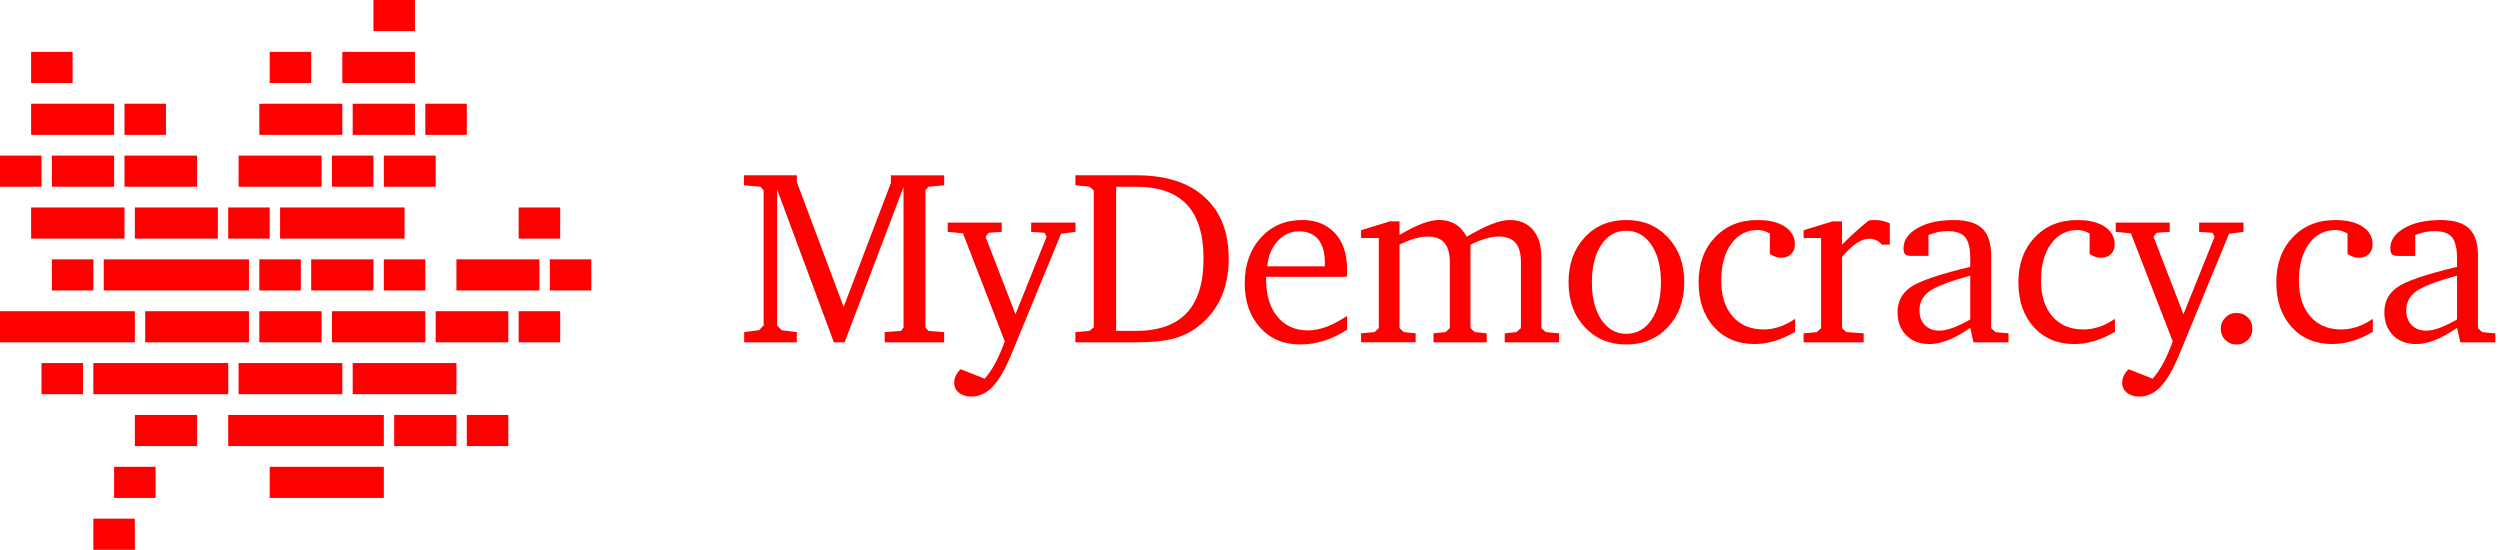 <?xml version="1.0" encoding="UTF-8" standalone="no"?>
<!-- Created with Inkscape (http://www.inkscape.org/) -->

<svg
   xmlns:dc="http://purl.org/dc/elements/1.1/"
   xmlns:cc="http://creativecommons.org/ns#"
   xmlns:rdf="http://www.w3.org/1999/02/22-rdf-syntax-ns#"
   xmlns:svg="http://www.w3.org/2000/svg"
   xmlns="http://www.w3.org/2000/svg"
   version="1.1"
   width="100%"
   height="100%"
   viewBox="0 0 241 53"
   id="svg4109"
   style="stroke-width:1;stroke-linecap:round">
  <title
     data-reactid=".0.0.0.0.0.0.0.0"
     id="appLogo">MyDemocracy.ca</title>
  <defs
     id="defs4188" />
  <g
     id="g4112"
     style="fill:#ff0000">
    <g
       id="Landing"
       style="fill:none;stroke:none">
      <g
         transform="translate(-20,-26)"
         id="Landing-–-Mobile-(elecReform)"
         style="fill:#ff0000">
        <g
           transform="translate(20,26)"
           id="Logo">
          <g
             id="g4117">
            <path
               d="m 71.738,33 0,-0.984 1.441,-0.188 0.434,-0.457 0,-13.031 L 73.309,18 l -1.594,-0.141 0,-0.961 5.098,0 0,0.645 4.512,12.047 4.559,-11.953 0,-0.738 5.133,0 0,0.961 L 89.504,18 l -0.293,0.34 0,13.219 0.293,0.34 1.512,0.117 0,0.984 -5.73,0 0,-0.984 1.582,-0.117 0.234,-0.34 0,-13.535 L 81.418,33 l -1.031,0 -5.473,-14.73 0,13.102 0.434,0.457 1.465,0.188 0,0.984 -5.074,0 z m 19.627,-11.543 5.203,0 0,0.891 -1.266,0.094 -0.293,0.387 2.883,7.465 3,-7.465 -0.188,-0.387 -1.301,-0.094 0,-0.891 4.277,0 0,0.891 -1.395,0.188 -4.805,11.66 c -0.586,1.414 -1.184,2.439 -1.793,3.076 -0.609,0.637 -1.289,0.955 -2.039,0.955 -0.5,0 -0.902,-0.123 -1.207,-0.369 -0.305,-0.246 -0.457,-0.568 -0.457,-0.967 0,-0.234 0.053,-0.461 0.158,-0.68 0.105,-0.219 0.26,-0.426 0.463,-0.621 l 2.309,0.914 c 0.352,-0.375 0.693,-0.871 1.025,-1.488 0.332,-0.617 0.639,-1.32 0.92,-2.109 l -4.031,-10.418 -1.465,-0.141 0,-0.891 z M 107.595,18 l 0,13.898 1.898,0 c 2.188,0 3.822,-0.576 4.904,-1.729 1.082,-1.152 1.623,-2.896 1.623,-5.232 0,-2.336 -0.537,-4.076 -1.611,-5.221 C 113.335,18.572 111.696,18 109.493,18 l -1.898,0 z m 1.992,-1.102 c 2.813,0 4.992,0.701 6.539,2.104 1.547,1.402 2.32,3.381 2.32,5.936 0,1.422 -0.252,2.686 -0.756,3.791 -0.504,1.105 -1.252,2.033 -2.244,2.783 -0.703,0.531 -1.496,0.912 -2.379,1.143 C 112.184,32.885 111.024,33 109.587,33 l -5.918,0 0,-0.984 1.359,-0.117 0.41,-0.34 0,-13.219 L 105.028,18 l -1.359,-0.141 0,-0.961 5.918,0 z m 18.127,8.777 0,-0.375 c 0,-0.969 -0.213,-1.711 -0.639,-2.227 -0.426,-0.516 -1.045,-0.773 -1.857,-0.773 -0.797,0 -1.486,0.318 -2.068,0.955 -0.582,0.637 -0.908,1.443 -0.979,2.42 l 5.543,0 z m 2.145,4.781 0,1.324 c -0.711,0.469 -1.449,0.824 -2.215,1.066 -0.766,0.242 -1.535,0.363 -2.309,0.363 -1.586,0 -2.873,-0.545 -3.861,-1.635 -0.988,-1.09 -1.482,-2.51 -1.482,-4.26 0,-1.797 0.518,-3.264 1.553,-4.4 1.035,-1.137 2.365,-1.705 3.99,-1.705 1.328,0 2.381,0.424 3.158,1.271 0.777,0.848 1.166,2.002 1.166,3.463 0,0.195 -0.002,0.344 -0.006,0.445 -0.004,0.102 -0.014,0.199 -0.029,0.293 l -7.77,0 0,0.27 c 0,1.508 0.363,2.701 1.09,3.58 0.727,0.879 1.707,1.318 2.941,1.318 0.57,0 1.162,-0.113 1.775,-0.34 0.613,-0.227 1.279,-0.578 1.998,-1.055 z m 11.53,-7.629 c 0.922,-0.547 1.723,-0.953 2.402,-1.219 0.68,-0.266 1.254,-0.398 1.723,-0.398 0.969,0 1.723,0.314 2.262,0.943 0.539,0.629 0.809,1.51 0.809,2.643 l 0,6.832 0.434,0.387 1.277,0.117 0,0.867 -5.238,0 0,-0.867 1.125,-0.117 0.434,-0.387 0,-6.352 c 0,-0.852 -0.176,-1.477 -0.527,-1.875 -0.352,-0.398 -0.895,-0.598 -1.629,-0.598 -0.367,0 -0.775,0.064 -1.225,0.193 -0.449,0.129 -0.943,0.326 -1.482,0.592 l 0,8.039 0.422,0.387 1.137,0.117 0,0.867 -5.121,0 0,-0.867 1.16,-0.117 0.41,-0.387 0,-6.352 c 0,-0.844 -0.174,-1.467 -0.521,-1.869 -0.348,-0.402 -0.881,-0.604 -1.6,-0.604 -0.391,0 -0.811,0.064 -1.26,0.193 -0.449,0.129 -0.939,0.326 -1.471,0.592 l 0,8.039 0.41,0.387 1.148,0.117 0,0.867 -5.262,0 0,-0.867 1.301,-0.117 0.41,-0.387 0,-8.684 -1.711,0 0,-0.75 2.789,-0.855 0.914,0 0,1.312 c 0.836,-0.492 1.564,-0.855 2.186,-1.09 0.621,-0.234 1.174,-0.352 1.658,-0.352 0.586,0 1.104,0.137 1.553,0.41 0.449,0.273 0.811,0.676 1.084,1.207 z m 15.385,-0.586 c -1,0 -1.803,0.451 -2.408,1.354 -0.605,0.902 -0.908,2.107 -0.908,3.615 0,1.508 0.305,2.713 0.914,3.615 0.609,0.902 1.41,1.354 2.402,1.354 1.008,0 1.816,-0.449 2.426,-1.348 0.609,-0.898 0.914,-2.105 0.914,-3.621 0,-1.5 -0.307,-2.703 -0.92,-3.609 -0.613,-0.906 -1.42,-1.359 -2.42,-1.359 z m 0,-1.031 c 1.633,0 2.973,0.561 4.02,1.682 1.047,1.121 1.57,2.561 1.57,4.318 0,1.758 -0.525,3.197 -1.576,4.318 -1.051,1.121 -2.389,1.682 -4.014,1.682 -1.625,0 -2.959,-0.559 -4.002,-1.676 -1.043,-1.117 -1.564,-2.559 -1.564,-4.324 0,-1.766 0.518,-3.207 1.553,-4.324 1.035,-1.117 2.373,-1.676 4.014,-1.676 z m 16.276,10.781 c -0.672,0.391 -1.332,0.684 -1.98,0.879 -0.648,0.195 -1.289,0.293 -1.922,0.293 -1.625,0 -2.932,-0.545 -3.92,-1.635 -0.988,-1.09 -1.482,-2.529 -1.482,-4.318 0,-1.773 0.525,-3.217 1.576,-4.33 1.051,-1.113 2.42,-1.67 4.107,-1.67 1.117,0 1.996,0.213 2.637,0.639 0.641,0.426 0.961,0.998 0.961,1.717 0,0.383 -0.121,0.691 -0.363,0.926 -0.242,0.234 -0.566,0.352 -0.973,0.352 -0.18,0 -0.359,-0.031 -0.539,-0.094 -0.18,-0.062 -0.359,-0.152 -0.539,-0.27 l 0,-1.969 c -0.188,-0.109 -0.379,-0.193 -0.574,-0.252 -0.195,-0.059 -0.391,-0.088 -0.586,-0.088 -1.062,0 -1.916,0.443 -2.561,1.33 -0.645,0.887 -0.967,2.068 -0.967,3.545 0,1.461 0.365,2.611 1.096,3.451 0.73,0.84 1.725,1.26 2.982,1.26 0.523,0 1.035,-0.084 1.535,-0.252 0.5,-0.168 1.004,-0.424 1.512,-0.768 l 0,1.254 z M 173.868,33 l 0,-0.867 1.277,-0.117 0.41,-0.387 0,-8.684 -1.688,0 0,-0.75 2.789,-0.855 0.914,0 0,2.25 c 0.391,-0.398 0.799,-0.791 1.225,-1.178 0.426,-0.387 0.873,-0.768 1.342,-1.143 0.07,-0.023 0.146,-0.039 0.229,-0.047 0.082,-0.008 0.205,-0.012 0.369,-0.012 0.242,0 0.48,0.025 0.715,0.076 0.234,0.051 0.477,0.131 0.727,0.24 l 0,2.062 -0.762,0 c -0.156,-0.188 -0.338,-0.33 -0.545,-0.428 -0.207,-0.098 -0.436,-0.146 -0.686,-0.146 -0.383,0 -0.787,0.143 -1.213,0.428 -0.426,0.285 -0.893,0.729 -1.4,1.33 l 0,6.855 0.41,0.387 1.676,0.117 0,0.867 -5.789,0 z m 16.065,-2.203 0,-4.23 c -2.008,0.555 -3.326,1.062 -3.955,1.523 -0.629,0.461 -0.943,1.066 -0.943,1.816 0,0.602 0.174,1.08 0.521,1.436 0.348,0.355 0.814,0.533 1.4,0.533 0.375,0 0.807,-0.09 1.295,-0.27 0.488,-0.18 1.049,-0.449 1.682,-0.809 z m 0,0.809 c -0.773,0.531 -1.482,0.924 -2.127,1.178 -0.645,0.254 -1.248,0.381 -1.811,0.381 -0.93,0 -1.674,-0.281 -2.232,-0.844 -0.559,-0.563 -0.838,-1.305 -0.838,-2.227 0,-1.023 0.42,-1.828 1.26,-2.414 0.84,-0.586 2.756,-1.238 5.748,-1.957 l 0,-0.762 c 0,-1.008 -0.164,-1.707 -0.492,-2.098 -0.328,-0.391 -0.898,-0.586 -1.711,-0.586 -0.305,0 -0.605,0.031 -0.902,0.094 -0.297,0.062 -0.605,0.156 -0.926,0.281 l 0,2.016 -1.652,0 c -0.289,0 -0.486,-0.053 -0.592,-0.158 -0.105,-0.105 -0.158,-0.299 -0.158,-0.58 0,-0.781 0.451,-1.43 1.354,-1.945 0.902,-0.516 2.068,-0.773 3.498,-0.773 1.258,0 2.172,0.273 2.742,0.82 0.57,0.547 0.855,1.426 0.855,2.637 l 0,6.961 0.41,0.387 1.266,0.117 0,0.867 -3.375,0 -0.316,-1.395 z m 13.944,0.387 c -0.672,0.391 -1.332,0.684 -1.98,0.879 -0.648,0.195 -1.289,0.293 -1.922,0.293 -1.625,0 -2.932,-0.545 -3.92,-1.635 -0.988,-1.09 -1.482,-2.529 -1.482,-4.318 0,-1.773 0.525,-3.217 1.576,-4.33 1.051,-1.113 2.42,-1.67 4.107,-1.67 1.117,0 1.996,0.213 2.637,0.639 0.641,0.426 0.961,0.998 0.961,1.717 0,0.383 -0.121,0.691 -0.363,0.926 -0.242,0.234 -0.566,0.352 -0.973,0.352 -0.18,0 -0.359,-0.031 -0.539,-0.094 -0.18,-0.062 -0.359,-0.152 -0.539,-0.27 l 0,-1.969 c -0.188,-0.109 -0.379,-0.193 -0.574,-0.252 -0.195,-0.059 -0.391,-0.088 -0.586,-0.088 -1.063,0 -1.916,0.443 -2.561,1.33 -0.645,0.887 -0.967,2.068 -0.967,3.545 0,1.461 0.365,2.611 1.096,3.451 0.73,0.84 1.725,1.26 2.982,1.26 0.523,0 1.035,-0.084 1.535,-0.252 0.5,-0.168 1.004,-0.424 1.512,-0.768 l 0,1.254 z m 0.081,-10.535 5.203,0 0,0.891 -1.266,0.094 -0.293,0.387 2.883,7.465 3,-7.465 -0.188,-0.387 -1.301,-0.094 0,-0.891 4.277,0 0,0.891 -1.395,0.188 -4.805,11.66 c -0.586,1.414 -1.184,2.439 -1.793,3.076 -0.609,0.637 -1.289,0.955 -2.039,0.955 -0.5,0 -0.902,-0.123 -1.207,-0.369 -0.305,-0.246 -0.457,-0.568 -0.457,-0.967 0,-0.234 0.053,-0.461 0.158,-0.68 0.105,-0.219 0.26,-0.426 0.463,-0.621 l 2.309,0.914 c 0.352,-0.375 0.693,-0.871 1.025,-1.488 0.332,-0.617 0.639,-1.32 0.92,-2.109 l -4.031,-10.418 -1.465,-0.141 0,-0.891 z m 11.659,8.707 c 0.422,0 0.779,0.148 1.072,0.445 0.293,0.297 0.439,0.66 0.439,1.09 0,0.422 -0.148,0.779 -0.445,1.072 -0.297,0.293 -0.652,0.439 -1.066,0.439 -0.43,0 -0.793,-0.145 -1.09,-0.434 -0.297,-0.289 -0.445,-0.648 -0.445,-1.078 0,-0.422 0.148,-0.783 0.445,-1.084 0.297,-0.301 0.66,-0.451 1.09,-0.451 z m 13.123,1.828 c -0.672,0.391 -1.332,0.684 -1.98,0.879 -0.648,0.195 -1.289,0.293 -1.922,0.293 -1.625,0 -2.932,-0.545 -3.92,-1.635 -0.988,-1.09 -1.482,-2.529 -1.482,-4.318 0,-1.773 0.525,-3.217 1.576,-4.33 1.051,-1.113 2.42,-1.67 4.107,-1.67 1.117,0 1.996,0.213 2.637,0.639 0.641,0.426 0.961,0.998 0.961,1.717 0,0.383 -0.121,0.691 -0.363,0.926 -0.242,0.234 -0.566,0.352 -0.973,0.352 -0.18,0 -0.359,-0.031 -0.539,-0.094 -0.18,-0.062 -0.359,-0.152 -0.539,-0.27 l 0,-1.969 c -0.188,-0.109 -0.379,-0.193 -0.574,-0.252 -0.195,-0.059 -0.391,-0.088 -0.586,-0.088 -1.063,0 -1.916,0.443 -2.561,1.33 -0.645,0.887 -0.967,2.068 -0.967,3.545 0,1.461 0.365,2.611 1.096,3.451 0.73,0.84 1.725,1.26 2.982,1.26 0.523,0 1.035,-0.084 1.535,-0.252 0.5,-0.168 1.004,-0.424 1.512,-0.768 l 0,1.254 z m 8.12,-1.195 0,-4.23 c -2.008,0.555 -3.326,1.062 -3.955,1.523 -0.629,0.461 -0.943,1.066 -0.943,1.816 0,0.602 0.174,1.08 0.521,1.436 0.348,0.355 0.814,0.533 1.4,0.533 0.375,0 0.807,-0.09 1.295,-0.27 0.488,-0.18 1.049,-0.449 1.682,-0.809 z m 0,0.809 c -0.773,0.531 -1.482,0.924 -2.127,1.178 -0.645,0.254 -1.248,0.381 -1.811,0.381 -0.93,0 -1.674,-0.281 -2.232,-0.844 -0.559,-0.563 -0.838,-1.305 -0.838,-2.227 0,-1.023 0.42,-1.828 1.26,-2.414 0.84,-0.586 2.756,-1.238 5.748,-1.957 l 0,-0.762 c 0,-1.008 -0.164,-1.707 -0.492,-2.098 -0.328,-0.391 -0.898,-0.586 -1.711,-0.586 -0.305,0 -0.605,0.031 -0.902,0.094 -0.297,0.062 -0.605,0.156 -0.926,0.281 l 0,2.016 -1.652,0 c -0.289,0 -0.486,-0.053 -0.592,-0.158 -0.105,-0.105 -0.158,-0.299 -0.158,-0.58 0,-0.781 0.451,-1.43 1.354,-1.945 0.902,-0.516 2.068,-0.773 3.498,-0.773 1.258,0 2.172,0.273 2.742,0.82 0.57,0.547 0.855,1.426 0.855,2.637 l 0,6.961 0.41,0.387 1.266,0.117 0,0.867 -3.375,0 -0.316,-1.395 z"
               id="MyDemocracy.ca" />
            <g
               id="leafIllustration">
              <rect
                 width="4"
                 height="3"
                 x="3"
                 y="5"
                 id="Rectangle-4" />
              <rect
                 width="8"
                 height="3"
                 x="3"
                 y="10"
                 id="Rectangle-4-Copy" />
              <rect
                 width="6"
                 height="3"
                 x="5"
                 y="15"
                 id="Rectangle-4-Copy-3" />
              <rect
                 width="7"
                 height="3"
                 x="12"
                 y="15"
                 id="rect4124" />
              <rect
                 width="9"
                 height="3"
                 x="3"
                 y="20"
                 id="Rectangle-4-Copy-21" />
              <rect
                 width="8"
                 height="3"
                 x="23"
                 y="15"
                 id="Rectangle-4-Copy-6" />
              <rect
                 width="12"
                 height="3"
                 x="27"
                 y="20"
                 id="Rectangle-4-Copy-20" />
              <rect
                 width="4"
                 height="3"
                 x="32"
                 y="15"
                 id="rect4129" />
              <rect
                 width="5"
                 height="3"
                 x="37"
                 y="15"
                 id="rect4131" />
              <rect
                 width="6"
                 height="3"
                 x="34"
                 y="10"
                 id="Rectangle-4-Copy-7" />
              <rect
                 width="8"
                 height="3"
                 x="25"
                 y="10"
                 id="rect4134" />
              <rect
                 width="4"
                 height="3"
                 x="0"
                 y="15"
                 id="Rectangle-4-Copy-4" />
              <rect
                 width="4"
                 height="3"
                 x="5"
                 y="25"
                 id="Rectangle-4-Copy-19" />
              <rect
                 width="8"
                 height="3"
                 x="13"
                 y="20"
                 id="Rectangle-4-Copy-5" />
              <rect
                 width="4"
                 height="3"
                 x="22"
                 y="20"
                 id="rect4139" />
              <rect
                 width="14"
                 height="3"
                 x="10"
                 y="25"
                 id="rect4141" />
              <rect
                 width="4"
                 height="3"
                 x="25"
                 y="25"
                 id="rect4143" />
              <rect
                 width="6"
                 height="3"
                 x="30"
                 y="25"
                 id="rect4145" />
              <rect
                 width="4"
                 height="3"
                 x="37"
                 y="25"
                 id="rect4147" />
              <rect
                 width="8"
                 height="3"
                 x="44"
                 y="25"
                 id="rect4149" />
              <rect
                 width="4"
                 height="3"
                 x="50"
                 y="20"
                 id="Rectangle-4-Copy-17" />
              <rect
                 width="7"
                 height="3"
                 x="42"
                 y="30"
                 id="Rectangle-4-Copy-12" />
              <rect
                 width="9"
                 height="3"
                 x="32"
                 y="30"
                 id="rect4153" />
              <rect
                 width="6"
                 height="3"
                 x="25"
                 y="30"
                 id="rect4155" />
              <rect
                 width="10"
                 height="3"
                 x="14"
                 y="30"
                 id="rect4157" />
              <rect
                 width="13"
                 height="3"
                 x="0"
                 y="30"
                 id="Rectangle-4-Copy-13" />
              <rect
                 width="4"
                 height="3"
                 x="53"
                 y="25"
                 id="rect4160" />
              <rect
                 width="4"
                 height="3"
                 x="50"
                 y="30"
                 id="rect4162" />
              <rect
                 width="4"
                 height="3"
                 x="4"
                 y="35"
                 id="Rectangle-4-Copy-18" />
              <rect
                 width="13"
                 height="3"
                 x="9"
                 y="35"
                 id="Rectangle-4-Copy-14" />
              <rect
                 width="10"
                 height="3"
                 x="34"
                 y="35"
                 id="rect4166" />
              <rect
                 width="10"
                 height="3"
                 x="23"
                 y="35"
                 id="rect4168" />
              <rect
                 width="6"
                 height="3"
                 x="13"
                 y="40"
                 id="rect4170" />
              <rect
                 width="15"
                 height="3"
                 x="22"
                 y="40"
                 id="Rectangle-4-Copy-15" />
              <rect
                 width="11"
                 height="3"
                 x="26"
                 y="45"
                 id="Rectangle-4-Copy-16" />
              <rect
                 width="6"
                 height="3"
                 x="38"
                 y="40"
                 id="Rectangle-4-Copy-22" />
              <rect
                 width="4"
                 height="3"
                 x="45"
                 y="40"
                 id="rect4175" />
              <rect
                 width="4"
                 height="3"
                 x="11"
                 y="45"
                 id="rect4177" />
              <rect
                 width="4"
                 height="3"
                 x="9"
                 y="50"
                 id="rect4179" />
              <rect
                 width="4"
                 height="3"
                 x="12"
                 y="10"
                 id="Rectangle-4-Copy-2" />
              <rect
                 width="4"
                 height="3"
                 x="41"
                 y="10"
                 id="Rectangle-4-Copy-8" />
              <rect
                 width="4"
                 height="3"
                 x="26"
                 y="5"
                 id="Rectangle-4-Copy-9" />
              <rect
                 width="4"
                 height="3"
                 x="36"
                 y="0"
                 id="Rectangle-4-Copy-11" />
              <rect
                 width="7"
                 height="3"
                 x="33"
                 y="5"
                 id="Rectangle-4-Copy-10" />
            </g>
          </g>
        </g>
      </g>
    </g>
  </g>
</svg>
